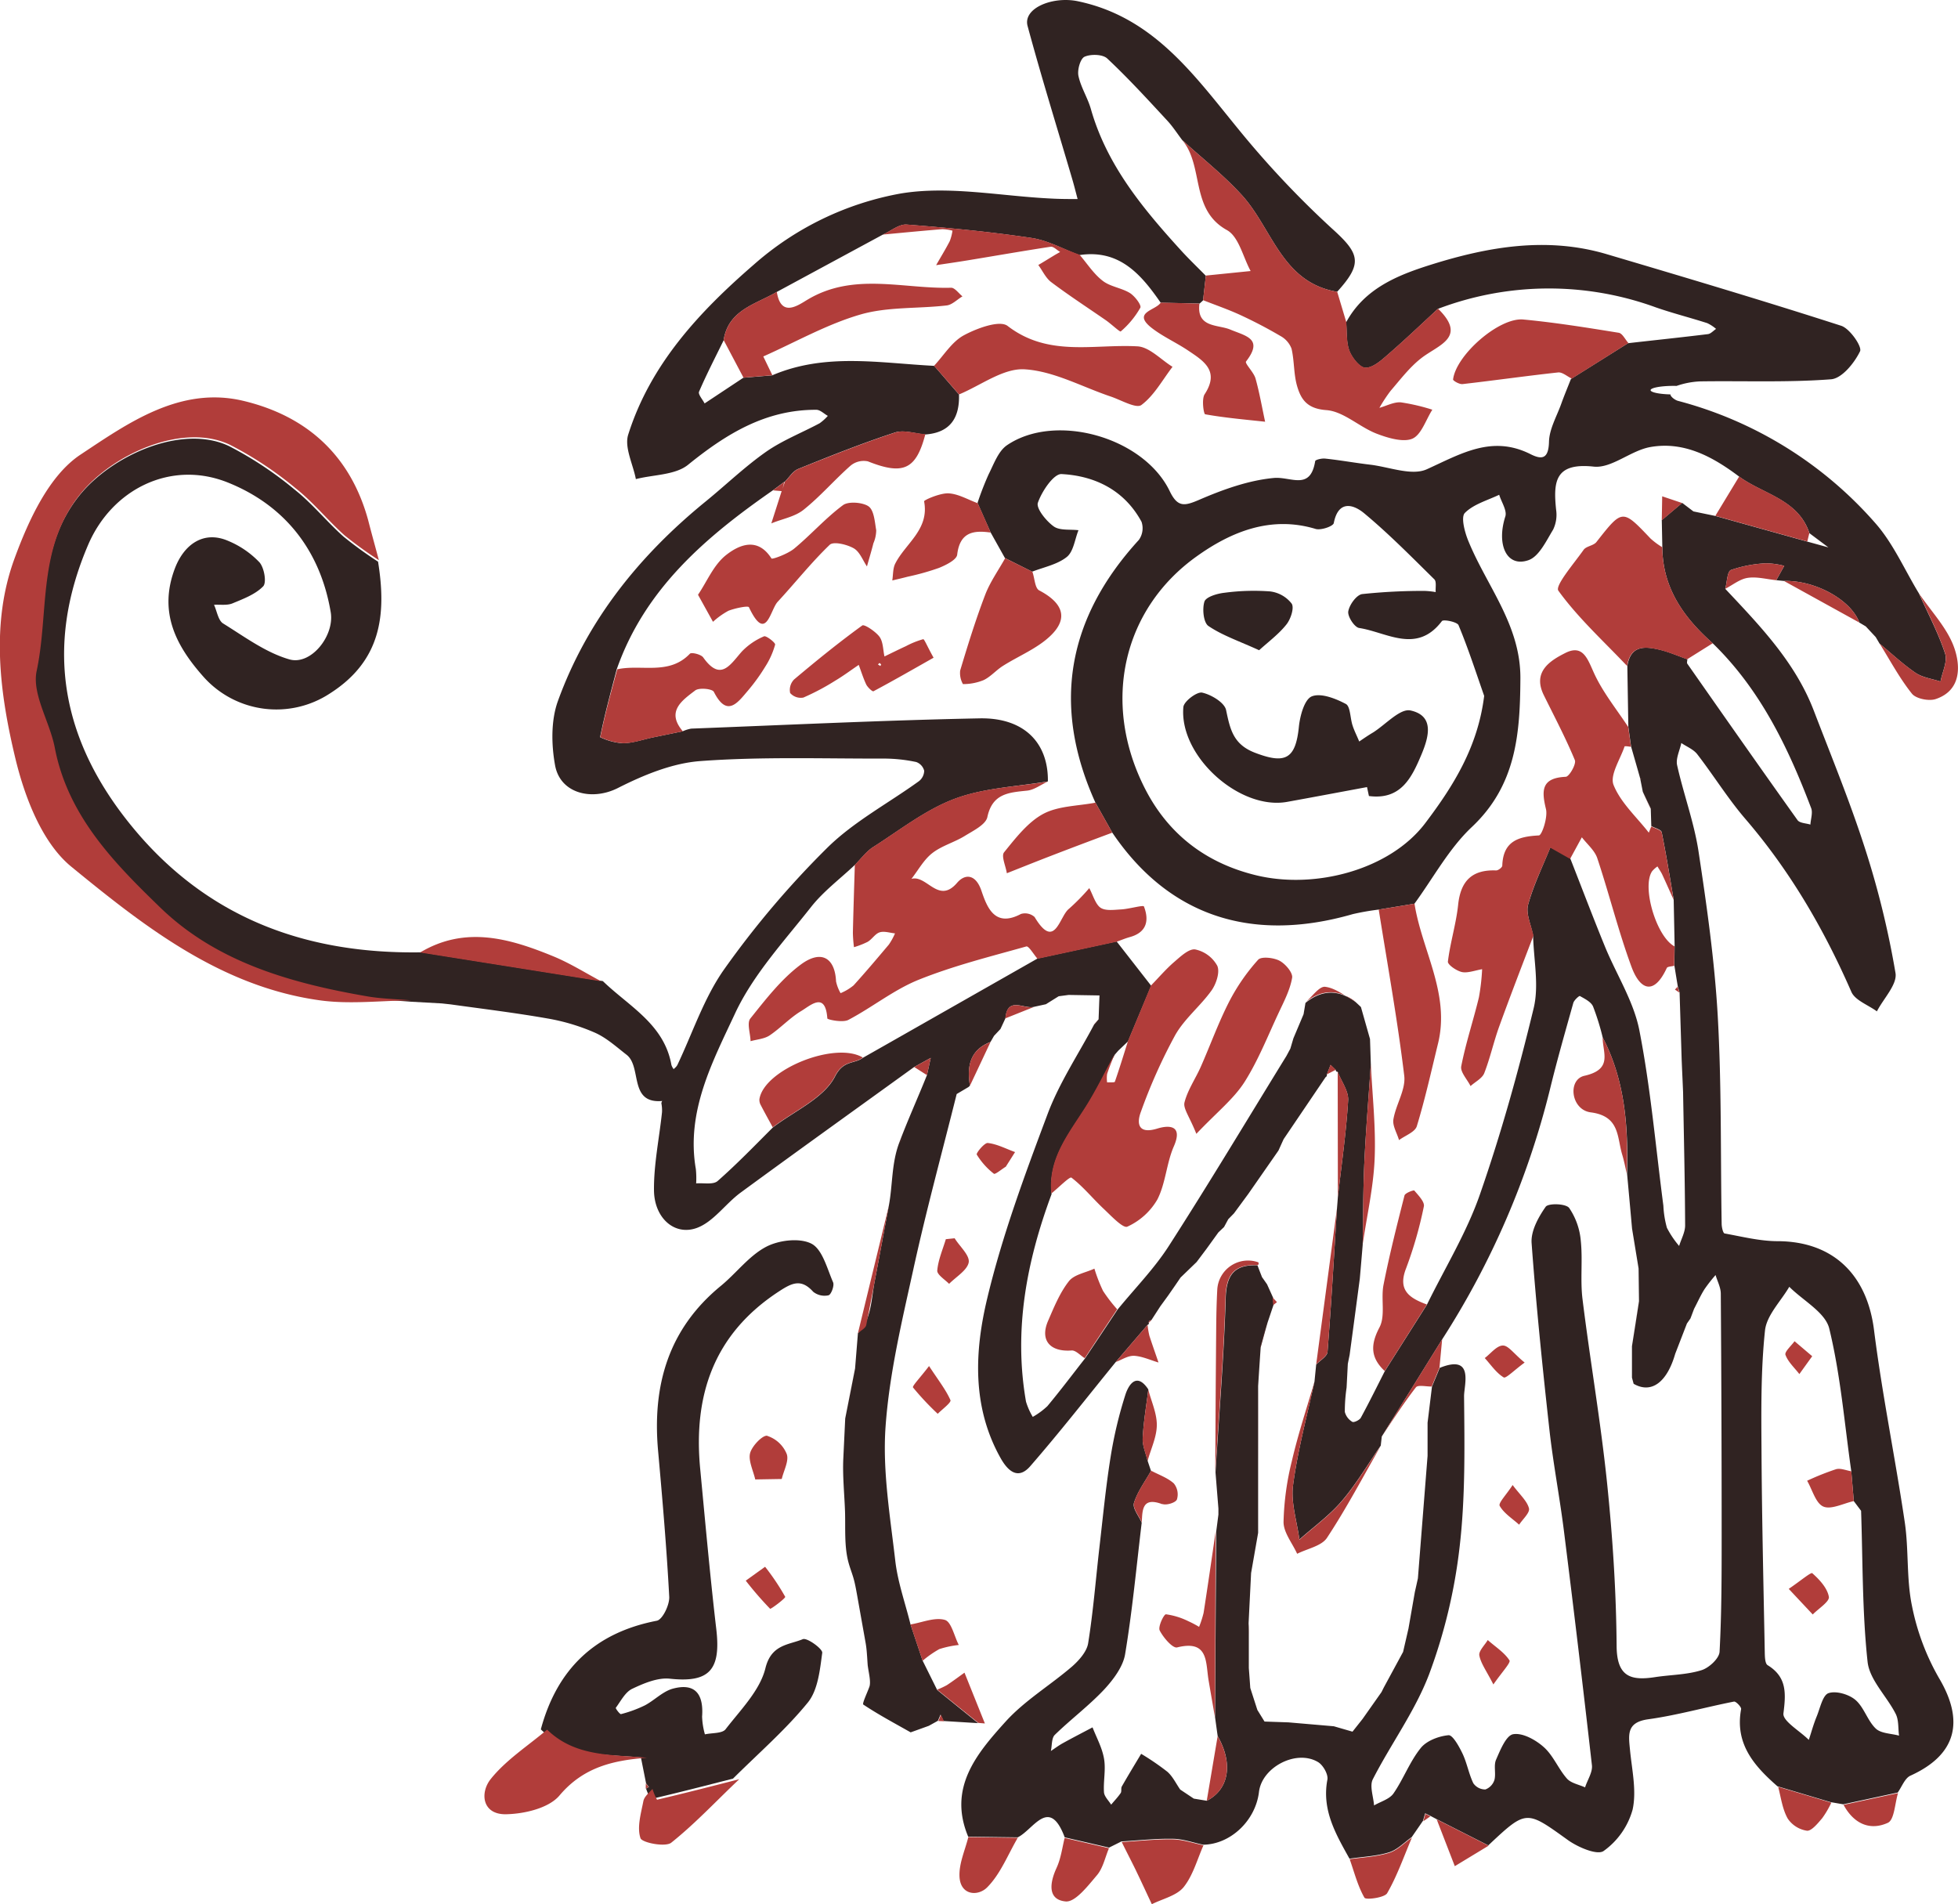 <svg data-name="Layer 1" xmlns="http://www.w3.org/2000/svg" viewBox="0 0 431.37 419.5">
  <g fill="#302322">
    <path d="M427.16 369.65a52.3 52.3 0 0 1-5.94-15.91c-1.23-6-.68-12.27-1.57-18.33-2.1-14.18-5-28.25-6.79-42.46-1.56-12.21-9.07-19.46-21.2-19.51-3.91 0-7.83-1-11.71-1.7-.35-.07-.64-1.37-.65-2.11-.26-15.25 0-30.53-.86-45.75-.69-12.23-2.43-24.41-4.27-36.53-1-6.34-3.28-12.47-4.68-18.76-.33-1.49.58-3.26.92-4.9 1.19.81 2.68 1.39 3.52 2.48 3.62 4.69 6.75 9.77 10.6 14.25 9.85 11.46 17.31 24.28 23.34 38.08.82 1.89 3.7 2.89 5.63 4.31 1.46-2.84 4.52-5.93 4.1-8.45a195.24 195.24 0 0 0-6.62-27.14c-3.32-10.39-7.48-20.5-11.39-30.69-4.1-10.67-11.87-18.69-19.5-26.81.4-1.44.42-3.81 1.27-4.15a27.59 27.59 0 0 1 7.67-1.47 17 17 0 0 1 4.06.56l-1.76 3.16 1.7.17c6.88-.19 14.79 4.18 16.61 9.17l1.41.84 2.19 2.35.85 1.44c2.65 2.19 5.17 4.58 8 6.49 1.53 1 3.59 1.27 5.42 1.87.39-2.08 1.6-4.44 1-6.2-1.5-4.56-3.79-8.85-5.76-13.24-3.18-5.23-5.68-11.07-9.69-15.57a87.26 87.26 0 0 0-43.39-26.83c-.67-.18-1.67-.95-1.65-1.42a2.462.46 0 0 1 1.35-1.87 18 18 0 0 1 5.26-1c9.59-.14 19.23.27 28.77-.46 2.38-.18 5.15-3.59 6.39-6.17.5-1-2.24-5-4.15-5.62-17.13-5.52-34.39-10.66-51.65-15.77-13.14-3.9-26.07-1.66-38.69 2.3-7.36 2.31-14.69 5.24-18.73 12.71.19 2.11 0 4.38.71 6.28.6 1.56 2.33 3.75 3.55 3.74 1.67 0 3.49-1.64 4.95-2.92 3.76-3.25 7.36-6.69 11-10.06a68.77 68.77 0 0 1 48-.34c3.73 1.3 7.58 2.27 11.35 3.48a8.41 8.41 0 0 1 1.94 1.27c-.6.4-1.16 1.07-1.8 1.15-5.86.72-11.73 1.33-17.6 2l-12.58 7.89c-.73 1.87-1.51 3.72-2.18 5.6-1 2.74-2.59 5.48-2.65 8.25-.1 3.77-1.55 4-4.18 2.65-8.45-4.19-15.26 0-22.73 3.38-3.31 1.5-8.24-.49-12.42-1-3.34-.39-6.66-1-10-1.35-.73-.08-2.13.25-2.18.56-1.06 6.58-5.35 3.37-9.1 3.71-5.59.52-11.19 2.54-16.41 4.79-3.27 1.41-4.78 1.73-6.52-1.85-5.72-11.93-25.18-17.42-35.86-10.16-1.93 1.31-2.91 4.16-4.06 6.43a65.46 65.46 0 0 0-2.44 6.29l2.88 6.49 3.16 5.65 6 3c2.59-1 5.56-1.58 7.63-3.24 1.48-1.19 1.76-3.87 2.57-5.89-1.86-.23-4.14.12-5.47-.85-1.67-1.2-3.91-4-3.47-5.21.87-2.52 3.49-6.4 5.21-6.31 7.42.39 13.87 3.59 17.62 10.51a4.41 4.41 0 0 1-.59 4c-15.77 17.24-19.25 36.45-9.57 57.87l3.69 6.57c12.22 18.11 30.32 24.53 53 18a54.31 54.31 0 0 1 5.72-1l7.88-1.3c4.16-5.69 7.6-12.15 12.65-16.9 9.77-9.2 10.62-20.51 10.69-32.7.08-11.86-7.48-20.42-11.54-30.49-.75-1.88-1.59-5.09-.69-6 1.93-1.94 5-2.77 7.56-4 .49 1.61 1.77 3.48 1.35 4.79-2 6.24.32 11.29 5.1 9.62 2.33-.81 3.91-4.24 5.43-6.73a7.51 7.51 0 0 0 .66-4.38c-.64-6.18-.27-10.42 8.28-9.5 3.94.43 8.16-3.55 12.47-4.31 7.45-1.32 13.78 2.14 19.59 6.52 5.35 3.91 13 5 15.47 12.46l4.18 3.13-4.64-1.28-20.26-5.65-4.84-1-2.49-1.89-.05.07-4.43 3.74.12 6c.06 9 4.74 15.5 11.12 21.15 10.46 10.17 16.6 22.93 21.67 36.3.39 1-.09 2.4-.17 3.62-1-.31-2.38-.31-2.85-1-8.16-11.43-16.21-22.93-24.26-34.43-.16-.23 0-.65 0-1-2-.7-3.91-1.55-5.93-2.05-3.33-.82-6.56-1.11-7.29 3.55l.22 13.39c.2 1.46.4 2.92.61 4.37.67 2.34 1.35 4.68 2 7l.3.06h-.29l.57 2.89c.58 1.24 1.17 2.47 1.75 3.7l.12 3.85c.8.44 2.17.77 2.29 1.35 1 4.92 1.79 9.89 2.64 14.84l.21 10.23-.06 4.28c.25 1.55.5 3.09.76 4.64l.39 1.3.46 14.88c.1 2.36.21 4.71.31 7.07.17 9.8.41 19.6.45 29.4 0 1.5-.86 3-1.32 4.51a20.81 20.81 0 0 1-2.69-4 21.63 21.63 0 0 1-.78-4.87c-1.69-12.89-2.8-25.9-5.29-38.63-1.25-6.41-5.07-12.31-7.6-18.5-2.63-6.43-5.09-12.92-7.63-19.39l-4.36-2.47c-1.72 4.27-3.72 8.34-4.92 12.68-.54 2 .68 4.51 1.1 6.78.12 5.34 1.34 10.94.13 16-3.34 13.84-7.17 27.62-11.85 41.06-2.93 8.43-7.72 16.22-11.68 24.3q-4.65 7.32-9.28 14.64c-1.74 3.43-3.44 6.88-5.28 10.26-.29.52-1.55 1.1-1.87.89a3.57 3.57 0 0 1-1.65-2.19 36 36 0 0 1 .39-5.36l.27-5.21c.13-.68.27-1.36.4-2q1.13-8.38 2.24-16.77.33-3.75.64-7.5c.11-6 .08-12.06.36-18.08.34-7.21.94-14.41 1.43-21.62l-.18-5.6-2-7.05c-.38-.37-.77-.73-1.16-1.09-3.73-2.8-7.42-2.78-11.06.18l-.42 2.49-2.24 5.31-.67 2.27-.87 1.62c-8.62 14-17.06 28.1-25.94 41.91-3.22 5-7.5 9.34-11.29 14l-7.16 10.75c-2.74 3.5-5.42 7.06-8.27 10.48a16.54 16.54 0 0 1-3.22 2.37 14.88 14.88 0 0 1-1.49-3.36c-2.76-15.8.14-30.93 5.64-45.73-.79-7.73 3.85-13.26 7.62-19.22 2.34-3.69 4.23-7.66 6.32-11.51l.73-.84 2.21-2.11v-.07q2.54-6.08 5.06-12.14L246 207.4l-17.39 3.75-33.41 19-5.06 2.87c-1.89 1.44-4.3.47-6.16 4.12-2.46 4.82-8.94 7.59-13.7 11.24-4 4-7.94 8.08-12.18 11.81-1 .86-3.12.38-4.73.52a19.67 19.67 0 0 0-.07-3.17c-2.19-12.68 3.69-23.65 8.65-34.29 4-8.56 10.79-15.88 16.74-23.44 2.73-3.46 6.39-6.19 9.63-9.25 1.34-1.32 2.49-2.93 4-3.91 5.9-3.75 11.58-8.25 18-10.66s13.64-2.68 20.54-3.84c.12-8.54-5.28-14.09-15.06-13.89-21.18.42-42.34 1.45-63.51 2.26a7.94 7.94 0 0 0-1.89.59l-6.54 1.34c-2.21.46-4.42 1.26-6.65 1.29a13.63 13.63 0 0 1-5-1.34c1-5 2.37-10 3.66-14.94 6.2-17.73 19.62-29.17 34.39-39.43l2.48-1.84.16-.06c1-1 1.78-2.37 3-2.84 7-2.83 14.06-5.65 21.25-8 2-.65 4.47.24 6.72.43 5.48-.4 7.56-3.66 7.41-8.81-1.82-2.1-3.64-4.21-5.47-6.31-12-.61-24-2.92-35.69 2.09l-6.35.53-8.54 5.66c-.44-.88-1.47-2-1.22-2.59 1.65-3.83 3.57-7.55 5.41-11.3 1-6.72 7.07-7.93 11.71-10.67l23.35-12.62c1.76-.78 3.58-2.35 5.28-2.22 9.19.71 18.39 1.59 27.5 2.95 3.62.54 7 2.47 10.53 3.77 8.8-1.33 13.58 4.21 17.92 10.49l8.58.19.76-.7c.2-1.81.41-3.61.61-5.42-1.78-1.82-3.63-3.58-5.35-5.46-8.45-9.28-16.45-18.86-19.98-31.29-.71-2.49-2.22-4.79-2.74-7.31-.27-1.32.42-3.78 1.35-4.2 1.39-.62 4-.55 5 .39 4.62 4.33 8.89 9 13.22 13.68 1.23 1.32 2.21 2.87 3.31 4.31 4.4 4 9.13 7.72 13.12 12.1 6.73 7.37 8.79 19.28 21 21.3 5.69-6.25 5-8.39-1.1-13.89a207.58 207.58 0 0 1-20.63-21.9c-9.83-12-18.75-24.74-35.41-28.22-5.5-1.15-12.13 1.51-11.06 5.46 3.05 11.29 6.53 22.47 9.83 33.7.43 1.46.8 2.95 1.19 4.42-1.94 0-3.88 0-5.82-.11-11.08-.52-22.47-2.89-33.16-1.11a66.8 66.8 0 0 0-32.37 15.68c-12 10.4-22.75 21.91-27.66 37.45-.88 2.8 1.06 6.5 1.69 9.79 3.89-1 8.66-.87 11.49-3.15 8.4-6.8 17.1-12.17 28.27-12.12.85 0 1.68.87 2.53 1.34a10.63 10.63 0 0 1-1.81 1.63c-3.94 2.11-8.19 3.76-11.82 6.3-4.67 3.28-8.82 7.29-13.25 10.9-14.61 11.89-26.14 26.18-32.59 44-1.54 4.27-1.45 9.59-.62 14.16 1.15 6.27 8.18 7.86 13.83 5s12-5.49 18.19-5.94c13.48-1 27.07-.51 40.62-.55a34.52 34.52 0 0 1 6.93.76 2.79 2.79 0 0 1 1.75 1.92 3 3 0 0 1-1.16 2.3c-6.75 4.88-14.34 8.9-20.2 14.68a202.16 202.16 0 0 0-22.64 26.67c-4.49 6.32-7 14.07-10.37 21.16a2.44 2.44 0 0 1-.39.52c-.07.07-.16.14-.23.22a.73.73 0 0 0-.2.19c-.05.09 0 .21-.08.31s-.18.12-.19.28a.88.88 0 0 1-.11.42 2.25 2.25 0 0 0-.19.38c-.11.32-.15.67-.26 1-.22.62-.34 1.26-.53 1.89-.33 1.11-1 2.1-1.36 3.19a8.36 8.36 0 0 1 .15 2c-.6 5.71-1.81 11.41-1.77 17.11 0 6.13 4.46 10.2 9.42 8.41 3.67-1.33 6.31-5.32 9.67-7.79 12.69-9.3 25.48-18.46 38.24-27.68l3.64-2c-.28 1.26-.55 2.53-.83 3.79-2 5-4.24 9.92-6.12 14.93-1.7 4.51-1.43 9.3-2.27 13.79-1.05 5.63-2.09 11.25-3.16 16.87-.71 3.74-.72 8.5-3.66 11.27l-.63 7.79q-1.08 5.51-2.17 11l-.42 8.83c-.18 3.87.25 7.87.38 11.74.11 3.67-.2 7.66.78 11.22.31 1.14.75 2.24 1.08 3.38s.56 2.42.78 3.64l1.89 10.6c.29 1.62.33 3.19.46 4.83.1 1.24.79 3.7.38 4.85-.48 1.36-1.64 3.74-1.34 3.94 3.35 2.23 6.92 4.13 10.43 6.12l4-1.44 2-1.11c.19-.45.39-.9.59-1.36.22.47.44.94.65 1.41l7.63.47-9.03-7.31-3.21-6.47-2.67-8c-1.15-4.67-2.81-9.28-3.35-14-1.13-9.82-2.83-19.78-2.14-29.54.83-11.63 3.59-23.16 6.11-34.61 2.84-13 6.34-25.78 9.56-38.67l2.62-1.55.3-.3c-.7-4.25 0-7.86 4.53-9.62l.78-1.35 1.41-1.5 1.1-2.36c.46-5 4.18-1.89 6.38-2.55l2.53-.55 2.82-1.76 2.2-.29 6.79.11c-.07 1.75-.13 3.51-.2 5.27l-1 1.17c-3.45 6.52-7.63 12.77-10.21 19.63-5 13.33-10 26.78-13.3 40.58-2.81 11.69-3.43 23.95 2.92 35.27 1.64 2.92 3.87 4.84 6.52 1.81 6.51-7.48 12.61-15.3 18.88-23q3.51-4.1 7-8.17a.33.33 0 0 0 .25-.44.47.47 0 0 1 .54-.54l2-3.09 1.74-2.39c.54-.78 1.09-1.56 1.63-2.35l1.09-1.6 3.54-3.42 2.2-2.93 2.59-3.59 1.25-1.19.93-1.72 1.26-1.29 3.15-4.28 6.66-9.57c.37-.83.75-1.67 1.13-2.5l9.24-13.65a.52.52 0 0 0 .28-.58c.27-.71.55-1.42.82-2.12l1.15 1.11a.37.37 0 0 0 .41.41c.82 2.1 2.43 4.24 2.31 6.28-.43 7.11-1.46 14.19-2.26 21.27-.06.86-.13 1.73-.2 2.59-.66 10.53-1.25 21.06-2.08 31.57-.08 1-1.63 1.86-2.5 2.78-.12 1.23-.25 2.48-.37 3.73-1.64 7.59-3.7 15.13-4.72 22.81-.52 3.89.87 8 1.39 12 3.15-2.8 6.64-5.31 9.35-8.49 3.21-3.77 5.75-8.11 8.58-12.2.07-.67.15-1.34.22-2q6.66-10.69 13.3-21.39a182.71 182.71 0 0 0 23.72-54.95c1.56-6.43 3.39-12.8 5.18-19.18.18-.62 1.29-1.61 1.45-1.52 1.07.61 2.43 1.27 2.89 2.28a54.28 54.28 0 0 1 2.13 6.84c4.9 9.43 5.66 19.6 5.37 30q.56 6.06 1.1 12.12l1.44 8.79.09 7.22q-.76 4.95-1.55 9.9v6.92l.37 1.36c3.87 2.24 7.33-.25 9.16-6.61l2.58-6.67.78-1.12.79-2.1c.77-1.46 1.45-3 2.32-4.37a34.27 34.27 0 0 1 2.42-3.09c.4 1.36 1.14 2.72 1.15 4.09q.19 26.66.19 53.31c0 8.54 0 17.09-.46 25.6-.09 1.48-2.34 3.56-4 4.06-3.2 1-6.7 1-10.06 1.5-5.39.85-8.57.07-8.62-6.83-.09-12-.88-24.1-2.12-36.07-1.4-13.48-3.73-26.87-5.39-40.32-.53-4.23.06-8.59-.38-12.84a15.15 15.15 0 0 0-2.55-7.26c-.72-1-4.61-1.1-5.19-.28-1.61 2.29-3.29 5.34-3.1 8 1 13.69 2.4 27.36 3.91 41 .83 7.5 2.27 14.93 3.21 22.42q3.24 25.8 6.17 51.63c.17 1.54-1 3.23-1.51 4.86-1.36-.62-3.1-.92-4-1.94-1.9-2.15-3-5.08-5.12-6.95-1.78-1.59-4.66-3.18-6.72-2.82-1.56.27-2.84 3.49-3.77 5.61-.56 1.27 0 3-.35 4.42a3.3 3.3 0 0 1-2 2.14 3.18 3.18 0 0 1-2.66-1.37c-1-2.07-1.39-4.44-2.38-6.53-.75-1.57-2.17-4.14-3.09-4.05-2.15.2-4.83 1.21-6.12 2.83-2.42 3-3.81 6.84-6 10-.87 1.26-2.82 1.78-4.28 2.64-.14-1.92-1-4.24-.3-5.71 4-7.83 9.37-15.1 12.45-23.24a118.81 118.81 0 0 0 6.68-27.83c1.3-11 1.11-22.25 1-33.38 0-2.54 2.28-9.32-5.36-6.24l-1.71 4.13c-.24 2-.49 4-.73 6l-.24 1.94v7.3l-2.13 27c-.22 1-.44 2-.67 3-.47 2.69-.94 5.39-1.41 8.07-.39 1.71-.79 3.42-1.18 5.13l-4.26 7.86-.5 1-4.18 5.93-2.21 2.79-4.11-1.19-10-.86-5.27-.18-1.58-2.56-1.56-4.84c-.1-1.46-.21-2.92-.32-4.39v-6.96c0-1.05 0-1.94-.05-2.91.18-3.68.37-7.37.55-11.06q.78-4.44 1.55-8.86v-32.35q.27-4.25.56-8.49c.51-1.85 1-3.69 1.54-5.54.43-1.26.85-2.53 1.28-3.8 0-.55-.07-1.11-.1-1.66l-1.32-2.92c-.37-.52-.73-1.05-1.1-1.56-.34-.87-.69-1.74-1-2.61-5-.2-6.84 2-7 7.17-.38 12.83-1.46 25.65-2.25 38.46q.32 4 .64 7.95v1.32c-.16 1.25-.32 2.5-.49 3.76l-.25 40.89c.19 1.38.38 2.78.58 4.17 3.46 6.05 2.49 11.76-2.4 14.24l-2.86-.47-3-2c-.93-1.33-1.65-2.9-2.85-3.94a56 56 0 0 0-5.75-3.93c-1.43 2.39-2.88 4.77-4.26 7.19-.23.4 0 1.08-.25 1.45-.62.91-1.39 1.71-2.1 2.56-.56-.91-1.52-1.8-1.58-2.75-.16-2.47.44-5 0-7.44s-1.64-4.56-2.52-6.84c-2.17 1.15-4.35 2.27-6.5 3.46-.93.51-1.79 1.16-2.68 1.75.27-1.21.13-2.84.87-3.56 3.53-3.44 7.52-6.42 10.88-10 2-2.16 4.14-5 4.6-7.74 1.6-9.6 2.5-19.31 3.66-29-.62-1.46-2.06-3.17-1.71-4.33.77-2.51 2.45-4.73 3.76-7.08l-.75-2.23c-.38-1.65-1.16-3.33-1.08-5 .18-3.58.8-7.15 1.24-10.72-2.49-3.77-4.24-1.21-5 1a93 93 0 0 0-3.31 13.87c-1.07 6.68-1.71 13.42-2.49 20.14-.8 7-1.35 14-2.46 20.92-.3 1.84-2 3.74-3.47 5.05-4.84 4.18-10.52 7.55-14.75 12.24-6.32 7-12.72 14.56-8.2 25.32l10.9.14c3.46-1.66 6.94-9.14 10.36 0l9.77 2.26 2.73-1.36c3.75-.22 7.5-.65 11.25-.58 2.26 0 4.51.84 6.76 1.3 6-.07 11.54-5.29 12.29-11.64.66-5.45 8.23-9.41 13-6.57 1.12.66 2.29 2.72 2.07 3.88-1.27 6.7 1.86 12 4.87 17.41 2.92-.43 5.93-.54 8.71-1.4 1.84-.57 3.36-2.2 5-3.35l2.49-3.61.47-1.64 1.1.54 1.38.73 11.43 5.8c8.44-7.93 8.33-7.78 17.53-1.18 2.21 1.59 6.47 3.41 7.87 2.42a16.68 16.68 0 0 0 6.39-9.11c.92-4.17-.16-8.82-.58-13.24-.32-3.31-.76-6 4-6.67 6.36-.88 12.6-2.66 18.92-3.9.42-.08 1.65 1.19 1.57 1.66-1.42 7.65 2.87 12.51 8 17l11.71 3.49 2.79.48 12-2.59c.91-1.27 1.55-3.13 2.78-3.71 10.16-4.6 11.99-11.99 6.29-21.55ZM326.98 153.31c-1.39 11.2-6.71 19.75-13 28.06-7.79 10.26-24.24 14.6-37.2 11.47-11.64-2.81-19.73-9.58-24.63-19.31-9.5-18.85-4.76-39.4 11.55-51 7.45-5.32 16.23-9 26.15-6 1.17.35 3.91-.6 4-1.31 1-5.09 4.3-4.12 6.67-2.16 5.44 4.52 10.43 9.6 15.48 14.57.52.51.22 1.85.3 2.81a18 18 0 0 0-2.51-.26 127 127 0 0 0-13.68.7c-1.25.17-2.83 2.36-3.07 3.82-.18 1.11 1.36 3.49 2.4 3.65 6.11.94 12.68 5.81 18.23-1.52.33-.43 3.37.18 3.66.9 2.13 5.1 3.83 10.38 5.65 15.58Zm86.27 227.5c-1.83-1.75-2.58-4.68-4.47-6.3-1.45-1.24-4.26-2.06-5.93-1.5-1.3.45-1.85 3.28-2.6 5.11s-1.17 3.46-1.75 5.19c-2-2-5.8-4.15-5.59-5.84.56-4.44.78-8-3.48-10.62-.57-.35-.61-1.8-.63-2.75-.28-14.88-.64-29.76-.72-44.65-.06-8.78-.15-17.62.77-26.33.36-3.36 3.48-6.43 5.35-9.63 3.05 3.06 8 5.67 8.82 9.26 2.49 10.25 3.34 20.89 4.84 31.38.18 2.19.37 4.38.55 6.57l.17.23 1.44 1.91c.38 11.1.24 22.26 1.43 33.27.44 4 4.23 7.57 6.2 11.48.69 1.37.51 3.18.73 4.78-1.75-.48-3.98-.46-5.13-1.56Z"/>
    <path d="M301.17 173.4c-5.87 1.09-11.74 2.2-17.61 3.26-10.5 1.88-23.82-10.11-22.85-20.89.11-1.26 3-3.43 4.14-3.18 2 .44 4.93 2.19 5.27 3.84.89 4.22 1.56 7.57 6.38 9.41 6.65 2.55 8.94 1.41 9.66-5.74.25-2.41 1.22-6 2.83-6.68 2-.81 5.25.46 7.52 1.67 1 .54.94 3.11 1.47 4.72.39 1.22 1 2.37 1.47 3.55 1-.68 2-1.37 3.07-2 2.76-1.75 5.95-5.34 8.23-4.84 5.29 1.16 4.06 5.76 2.44 9.64-2.17 5.19-4.56 10.13-11.6 9.21Zm-17.76-35.82c.95-1.18 1.77-3.67 1.16-4.6a7.09 7.09 0 0 0-4.78-2.69 48.89 48.89 0 0 0-10.11.31c-1.57.18-4 .91-4.33 1.94-.51 1.61-.21 4.63.88 5.37 3.06 2.08 6.7 3.3 11.17 5.34 2.05-1.87 4.32-3.54 6.01-5.67Z"/>
  </g>
  <path d="M260.48 30.88c4.4 4 9.13 7.72 13.12 12.1 6.73 7.37 8.79 19.28 21 21.3l2 6.68c.19 2.11 0 4.38.71 6.28.6 1.56 2.33 3.75 3.55 3.74 1.67 0 3.49-1.64 4.95-2.92 3.76-3.25 7.36-6.69 11-10.06 6.58 6.43-.05 8-3.81 11-2.52 2-4.52 4.65-6.64 7.11a34 34 0 0 0-2.46 3.74c1.58-.44 3.18-1.32 4.72-1.21a44.12 44.12 0 0 1 6.94 1.62c-1.44 2.24-2.43 5.57-4.44 6.4s-5.42-.18-7.91-1.15c-3.79-1.49-7.23-4.88-11-5.16-4.2-.3-5.58-2.31-6.45-5.32-.76-2.63-.59-5.53-1.22-8.22a5.32 5.32 0 0 0-2.43-2.78 101.91 101.91 0 0 0-8.85-4.63c-2.67-1.23-5.47-2.19-8.21-3.27.2-1.81.41-3.61.61-5.42l9.87-1c-1.68-3.08-2.6-7.53-5.19-9-8.19-4.5-5.04-14.04-9.86-19.83Zm4.69 324.43a21.83 21.83 0 0 1-1 3.1 22.36 22.36 0 0 0-2.37-1.25 16 16 0 0 0-4.93-1.52c-.47 0-1.79 2.76-1.37 3.57.8 1.57 2.88 4 3.86 3.72 6.93-1.72 6.24 3.29 6.9 7.22.46 2.72.94 5.44 1.41 8.18l.15-40.92c-.86 5.96-1.72 11.9-2.65 17.9Zm-14.85 56.89c1.17 2.42 2.29 4.87 3.44 7.31 2.38-1.2 5.44-1.86 7-3.75 2.07-2.58 3-6.11 4.38-9.23-2.25-.46-4.5-1.26-6.76-1.3-3.75-.07-7.5.36-11.25.58 1.04 2.12 2.14 4.23 3.19 6.38Zm34.33-90.48a61.25 61.25 0 0 0-1.87 13.59c0 2.33 1.94 4.66 3 7 2.25-1.14 5.38-1.7 6.58-3.53 4.3-6.52 7.95-13.47 11.84-20.25-2.83 4.09-5.37 8.43-8.58 12.2-2.71 3.18-6.2 5.69-9.35 8.49-.52-4-1.91-8.15-1.39-12 1-7.68 3.08-15.22 4.72-22.81-1.68 5.69-3.58 11.44-4.95 17.3Zm-7.36-43.2c0-.13 0-.42-.11-.44a6.79 6.79 0 0 0-9 6c-.16 3-.22 5.94-.24 8.91q-.14 15.68-.2 31.36c.79-12.81 1.87-25.63 2.25-38.46.15-5.19 2-7.37 7-7.17.07-.05.27-.11.3-.21Zm-44.52 133c-1.53 3.31-2 7 2 7.38 2.12.21 4.92-3.45 6.91-5.79 1.34-1.59 1.79-3.93 2.64-5.94l-9.77-2.26c-.54 2.21-.83 4.56-1.78 6.6Zm188.45-258.7c.9 1.12 3.73 1.69 5.23 1.19 5.64-1.89 5.47-7.24 4.14-11.16-1.5-4.42-5.12-8.12-7.82-12.14 2 4.39 4.26 8.68 5.76 13.24.58 1.76-.63 4.12-1 6.2-1.83-.6-3.89-.83-5.42-1.87-2.83-1.91-5.35-4.3-8-6.49 2.31 3.71 4.39 7.63 7.11 11.03ZM211.38 413.08c0 4.53 4.06 4.77 6.09 2.73 2.95-2.95 4.58-7.23 6.76-10.94l-10.9-.14c-.69 2.78-1.97 5.58-1.95 8.35Zm89.23 5c.3.53 4.43 0 5-1 2.22-3.85 3.69-8.13 5.45-12.24-1.66 1.15-3.18 2.78-5 3.35-2.78.86-5.79 1-8.71 1.4 1.02 2.88 1.77 5.9 3.26 8.5Zm-10.64-117.5c.87-.92 2.42-1.79 2.5-2.78.83-10.51 1.42-21 2.08-31.57l-4.58 34.35Zm103.89 100.07a6.2 6.2 0 0 0 4.24 2.67c1 .09 2.4-1.64 3.36-2.77a20.67 20.67 0 0 0 2-3.41l-11.71-3.49c.62 2.35.93 4.92 2.11 7Zm-99.1-137c.8-7.08 1.83-14.16 2.26-21.27.12-2-1.49-4.18-2.31-6.28l.04 27.54Zm-87.82 99.66a21.36 21.36 0 0 1 4.29-.91c-1-1.93-1.63-5.11-3.06-5.52-2.24-.65-5 .57-7.58 1l2.67 8a23 23 0 0 1 3.68-2.57Zm105-57.67c.46-.6 2.28-.15 3.48-.18l1.71-4.13c.2-2.09.39-4.18.59-6.26q-6.64 10.69-13.3 21.39c2.44-3.64 4.83-7.35 7.52-10.82Zm-122.93-11.92c.63-.59 1.69-1.1 1.83-1.8 1.74-8.77 3.35-17.56 5-26.34q-3.41 14.07-6.83 28.14ZM208.38 273c-.69 2.3-1.69 4.56-1.89 6.9-.08.9 1.68 2 2.61 2.94 1.54-1.56 4-3 4.32-4.73.25-1.57-2-3.52-3.1-5.31Zm-40.71 43.24 248.24 85.34c1.45-.66 1.54-4.28 2.25-6.55l-12 2.59c2.18 4.05 5.7 5.8 9.75 3.96Zm146.73 4.45-2.13 27Zm-64.59-22c1.83.1 3.62.95 5.42 1.48-.66-1.95-1.36-3.9-2-5.87a17.58 17.58 0 0 1-.41-2.41q-3.51 4.08-7 8.17c1.33-.49 2.69-1.43 4.04-1.36Zm-32.83 81-4.49-11.19c-1.29.92-2.55 1.87-3.87 2.74a17.71 17.71 0 0 1-2.15 1l9.08 7.33Zm103.53 31.44 7.44-4.51-11.43-5.8Zm-64.43-79.79c.88.34 2.93-.28 3.21-1a3.82 3.82 0 0 0-.69-3.54c-1.39-1.25-3.32-1.9-5-2.8-1.31 2.35-3 4.57-3.76 7.08-.35 1.16 1.09 2.87 1.71 4.33.13-2.78.08-5.71 4.53-4.02Zm-32.45-77.53c-2-.72-3.94-1.77-6-2-.74-.09-2.62 2.24-2.44 2.55a15.8 15.8 0 0 0 3.77 4.22c.28.23 1.72-1 2.63-1.55Zm-22.48 51.86a60.65 60.65 0 0 0 5.44 5.8c1-1 3-2.48 2.81-3-1-2.26-2.56-4.24-4.72-7.52-1.98 2.6-3.76 4.42-3.53 4.72Zm183.88-178.36c2-.31 4.19.3 6.3.51l1.76-3.16a17 17 0 0 0-4.06-.56 27.59 27.59 0 0 0-7.67 1.47c-.85.34-.87 2.71-1.27 4.15 1.64-.84 3.21-2.15 4.94-2.41ZM265.86 396.73c4.89-2.48 5.86-8.19 2.4-14.24Zm143.78-259.57c-1.82-5-9.73-9.36-16.61-9.17ZM186.4 340.5q-.3-9.56-.61-19.14.31 9.57.61 19.14Zm68.46-26.6c0-2.57-1.2-5.15-1.88-7.74-.44 3.57-1.06 7.14-1.24 10.72-.08 1.64.7 3.32 1.08 5 .73-2.68 2.04-5.32 2.04-7.98Zm37.18-76.59-9.28 13.67Zm-14.9 85.22v-17.17q-.02 8.56 0 17.13Zm-88.76-21q-1.08 5.51-2.17 11 1.08-5.52 2.17-11.02Zm86.59-38.5 6.66-9.57Zm-84.28 97.92c-.64-2.82-1.27-5.65-1.91-8.47l1.91 8.45Zm118.32 2.91-4.15 7.92Zm-90.79-134.29c-4.57 1.76-5.23 5.37-4.53 9.62Zm58.91 108.1q-.76 4.42-1.55 8.86.78-4.43 1.55-8.86Zm34.47 13c-.47 2.69-.94 5.39-1.41 8.07Zm-7.26 22.14-4.18 5.93Zm-76.48-151c-2.2.66-5.92-2.46-6.38 2.55Zm49.79 75c.51-1.85 1-3.69 1.54-5.54q-.75 2.8-1.51 5.56Zm-42.21-77.6 6.79.11Zm-44.52 144.47q.3 4 .62 7.94c-.21-2.65-.41-5.31-.62-7.94Zm13.3-126.82c.28-1.26.55-2.53.83-3.79l-3.64 2Zm-17.61 106.67 1.86 5Zm90.36 33.16-1.56-4.84Zm6.85 2.74-5.27-.18Zm14.13 2.07-4.09-1.19Zm-22.86-14Zm-15.13 26.81 3 2Zm-29.54-173 2.82-1.76Zm-25.74 159-4 1.44Zm70.4-19.74c0-1 0-1.94-.05-2.91.02.91.03 1.87.05 2.84Zm-11.49-82.43 2.2-2.93ZM411.05 138l2.19 2.35ZM257.33 285.44l-1.74 2.39Zm57.12 27.95.24-1.94Zm-35.37-30.48c-.37-.52-.73-1.05-1.1-1.56Zm-82.6-26.37.42-2.07Zm84.85 30.33-.93-1c0 .55.07 1.11.1 1.66Zm-67.94-47.38-2.62 1.55Zm80.9-3.81-1.15-1.11c-.27.7-.55 1.41-.82 2.12Zm-24.66 34.68-1.25 1.19Zm2.23-3.05-1.26 1.35Zm-63.9 111.89c-.21-.47-.43-.94-.65-1.41l-.59 1.36Zm51-96.09 1.09-1.6Zm-60.1-32.49c-.22.43-.45.85-.67 1.27.18-.42.4-.85.67-1.27Zm116.28 149.52-1.1-.54-.47 1.64ZM96.43 220.97l1.94.2Zm171.91 111.34v1.32c-.01-.44 0-.87 0-1.32Zm-47.93-105.6-1.41 1.5Zm20.6-1 1-1.17c-.32.44-.65.83-1 1.22Zm12.63 65.16a.47.47 0 0 0-.54.54ZM142.26 394.06l.65-.36-.63-.8c0 .41-.01.78-.02 1.16Zm194.4-194.75c1.15-4.32 3.21-8.39 4.89-12.56l4.36 2.47 2.59-4.76c1.17 1.53 2.84 2.9 3.41 4.64 2.64 7.92 4.64 16.06 7.52 23.88 1.86 5.07 4.92 6.45 7.78.28.16-.34 1.08-.34 1.64-.49l.06-4.28c-4-2.12-7.25-13.12-4.93-16.55a6 6 0 0 1 1.18-1.06c.32.56.7 1.09 1 1.68.88 1.89 1.72 3.8 2.57 5.7-.85-5-1.63-9.92-2.64-14.84-.12-.58-1.49-.91-2.29-1.35l-.55 1.37c-2.69-3.46-6.19-6.59-7.76-10.5-.87-2.17 1.46-5.64 2.42-8.49 0-.12.92 0 1.41.08l-.6-4.37c-2.55-3.88-5.54-7.56-7.47-11.72-1.45-3.13-2.41-6.6-6.4-4.58-3.33 1.68-7.28 4.12-4.73 9.29 2.34 4.75 4.82 9.43 6.84 14.31.35.86-1.23 3.63-2 3.67-5.27.25-5.41 2.85-4.37 7.09.45 1.8-.88 5.79-1.55 5.83-4.58.23-7.89 1.29-8.07 6.66 0 .38-.9 1.07-1.36 1.05-5.28-.2-7.8 2.28-8.36 7.53-.44 4.22-1.75 8.34-2.26 12.55-.08.68 1.93 2.08 3.15 2.32s2.92-.39 4.39-.64a47.39 47.39 0 0 1-.71 6.21c-1.22 5.07-2.88 10-3.89 15.17-.25 1.27 1.32 2.9 2.05 4.37 1-.92 2.51-1.66 3-2.8 1.32-3.37 2.09-6.95 3.32-10.35 2.43-6.71 5-13.36 7.54-20-.5-2.32-1.72-4.81-1.18-6.81Zm-126.33-23.35c-6.44 2.41-12.12 6.91-18 10.66-1.54 1-2.69 2.59-4 3.91-.15 5-.32 10-.43 15a30.16 30.16 0 0 0 .24 3.14 18.21 18.21 0 0 0 3-1.17c1-.58 1.65-1.78 2.66-2.1s2.24.12 3.38.23a13.9 13.9 0 0 1-1.35 2.46c-2.53 3-5.1 6.05-7.78 9a11.42 11.42 0 0 1-2.86 1.71 8.88 8.88 0 0 1-1-2.6c-.24-5.2-3.27-7.06-7.81-3.67-4.27 3.19-7.68 7.63-11.07 11.85-.8 1 0 3.27.05 5 1.41-.4 3-.49 4.18-1.26 2.44-1.64 4.49-3.9 7-5.4 2.05-1.23 5.31-4.35 5.73 1.65 0 .25 3.44 1 4.67.3 5.24-2.76 10-6.62 15.42-8.81 7.67-3.09 15.77-5.11 23.75-7.35.53-.15 1.63 1.77 2.47 2.72l17.39-3.75c.94-.33 1.86-.72 2.82-1 3.82-1 4.44-3.64 3.23-6.78-.14-.36-3.25.55-5 .65-1.55.08-3.5.38-4.59-.39s-1.66-2.82-2.45-4.3a46.88 46.88 0 0 1-4.47 4.55c-2.15 1.68-3.08 9.31-7.58 1.81a3.16 3.16 0 0 0-3-.67c-5.8 3.09-7.48-1.5-8.72-5.14s-3.59-3.78-5.35-1.72c-4.12 4.82-6.65-1.81-10.06-.87 1.5-1.92 2.72-4.21 4.58-5.66 2.09-1.64 4.85-2.37 7.14-3.78 1.86-1.15 4.61-2.48 5-4.14 1.1-5.26 4.75-5.44 8.78-5.86 1.57-.17 3-1.3 4.56-2-6.9 1.13-14.13 1.38-20.53 3.78Zm38.19 53.35c-.94 3-1.86 6-2.9 9-.08.22-1.12.1-1.71.15a6.79 6.79 0 0 1 0-1.86c.48-1.49 1.09-2.93 1.65-4.4-2.09 3.85-4 7.82-6.32 11.51-3.77 6-8.41 11.49-7.62 19.23 1.53-1.23 4.05-3.79 4.43-3.5 2.61 2 4.7 4.62 7.11 6.88 1.65 1.55 4.27 4.36 5.21 3.92a14.65 14.65 0 0 0 6.62-6c1.81-3.55 2-7.94 3.59-11.62 2.11-4.75-1-4.78-3.57-4-4.23 1.32-4.63-1.06-3.68-3.62a119 119 0 0 1 7.57-16.94c2.06-3.65 5.59-6.44 8.05-9.9 1-1.44 1.85-4 1.23-5.39a7.24 7.24 0 0 0-4.85-3.6c-1.38-.22-3.24 1.55-4.62 2.74-1.85 1.59-3.44 3.47-5.15 5.22q-2.5 6.12-5.04 12.18Zm117.24-86.11c2 .5 4 1.35 5.93 2.05l5.65-3.54c-6.38-5.65-11.06-12.18-11.12-21.15a17.06 17.06 0 0 1-2.58-1.91c-6.23-6.56-6.18-6.55-11.93.76-.64.82-2.25.9-2.83 1.73-2.11 3-6.36 7.9-5.55 9 4.34 6 10 11.15 15.14 16.58.73-4.63 3.96-4.34 7.29-3.52ZM211.28 86.9c4.82-2 9.75-5.81 14.43-5.54 6.44.38 12.69 3.88 19 6 2.29.77 5.6 2.72 6.76 1.86 2.81-2.1 4.63-5.52 6.85-8.41-2.57-1.58-5.08-4.37-7.74-4.51-9.68-.53-19.62 2.41-28.6-4.5-1.74-1.33-6.75.51-9.62 2.06-2.64 1.42-4.42 4.42-6.58 6.73q2.78 3.14 5.5 6.31Zm-79 75.5a13.63 13.63 0 0 0 5 1.34c2.23 0 4.44-.83 6.65-1.29l6.51-1.34c-3.74-4.37-.19-6.78 2.72-9 .86-.66 3.76-.37 4.11.31 2.9 5.72 5.22 2.42 7.54-.31a41.17 41.17 0 0 0 3.74-5.17 17.82 17.82 0 0 0 2.22-4.92c.1-.43-2-2.05-2.45-1.83a14.6 14.6 0 0 0-4.86 3.32c-2.58 2.89-4.67 6.77-8.54 1.32-.48-.67-2.58-1.18-2.93-.81-4.6 4.82-10.69 2.27-16 3.43-1.37 4.98-2.71 9.93-3.74 14.95Zm27.17-87.43 4.35 8.23 6.36-.53-2-4.14c7.11-3.16 14-7.09 21.4-9.24 6-1.74 12.69-1.26 19-2 1.22-.14 2.32-1.32 3.48-2-.84-.67-1.69-1.92-2.51-1.9-10.57.3-21.45-3.47-31.63 2.63-2.13 1.28-5.85 4-6.76-1.72-4.65 2.74-10.69 3.95-11.72 10.67Zm62 48c-1.5 2.69-3.34 5.26-4.42 8.11-2.08 5.45-3.8 11-5.49 16.63a4.9 4.9 0 0 0 .61 3 11.79 11.79 0 0 0 4.58-.89c1.53-.74 2.72-2.16 4.18-3.09 3.5-2.23 7.58-3.84 10.51-6.65 4.29-4.1 2.38-7.46-2.45-10-1-.51-1-2.71-1.53-4.13Zm82.3 77.42c1.94 12.19 4.14 24.35 5.62 36.6.37 3.05-1.85 6.35-2.39 9.62-.23 1.41.79 3 1.24 4.56 1.35-1 3.52-1.76 3.92-3.06 1.83-6 3.19-12.14 4.68-18.24 2.68-11-3.57-20.5-5.19-30.78Zm55-124.82c-.7-.78-1.32-2.13-2.13-2.26-7-1.13-14-2.26-21-2.92-5.35-.51-14.86 7.84-15.49 13.22 0 .28 1.45 1.13 2.15 1 7-.8 14-1.8 21-2.56.93-.09 2 .88 3 1.36ZM227.26 52.41c-9.11-1.36-18.31-2.24-27.5-2.95-1.7-.13-3.52 1.44-5.28 2.22 4.37-.41 8.75-.84 13.13-1.19a9.7 9.7 0 0 1 2.23.33 10.18 10.18 0 0 1-.6 2.31c-.93 1.8-2 3.53-3 5.29 2.31-.35 4.63-.68 6.93-1.06 6.1-1 12.19-2.07 18.3-3 .62-.09 1.39.74 2.09 1.15-.5.29-1 .56-1.5.87-1.11.67-2.21 1.36-3.31 2 .94 1.28 1.64 2.88 2.86 3.79 3.91 2.94 8 5.6 12.05 8.4 1.16.81 3.06 2.61 3.25 2.45a19.62 19.62 0 0 0 4.32-5.23c.29-.57-1.22-2.56-2.31-3.24-1.87-1.14-4.34-1.39-6-2.7-2-1.54-3.42-3.8-5.09-5.74-3.54-1.23-6.97-3.16-10.57-3.7Zm28.45 14.27c-1.08 1.72-6.36 2.11-2 5.55 2.45 1.91 5.36 3.2 7.95 4.93 3.44 2.31 7.13 4.5 3.74 9.69-.7 1.07-.22 4.36.11 4.42 4.36.78 8.79 1.16 13.21 1.64-.69-3.18-1.24-6.41-2.12-9.54-.39-1.38-2.42-3.32-2.08-3.74 3.88-5 0-5.58-3.42-7-2.73-1.18-7.53-.34-6.85-5.73-2.82-.1-5.68-.17-8.54-.22Zm58.65 220.71c-3.77-1.39-6.52-3.08-4.57-8a89.59 89.59 0 0 0 3.9-13.6c.22-1-1.21-2.45-2.1-3.5-.14-.16-2 .53-2.16 1.07-1.66 6.53-3.32 13.07-4.62 19.67-.62 3.1.46 6.84-.9 9.41-2.07 3.93-1.91 6.73 1.17 9.62q4.64-7.35 9.28-14.67ZM197.15 95.31c-7.19 2.37-14.23 5.19-21.25 8-1.18.47-2 1.87-3 2.84-.2.64-.4 1.29-.61 1.93l-.09.14-2.27 7.09c2.39-1 5.17-1.45 7.1-3 3.7-2.95 6.82-6.61 10.38-9.74a4.53 4.53 0 0 1 3.8-.93c7.78 3.09 10.62 1.84 12.66-6-2.25-.13-4.74-1.02-6.72-.33Zm18.23 15.54c-2.13-.77-4.24-2.05-6.4-2.16-1.85-.1-5.45 1.48-5.39 1.76 1.19 6.22-4.11 9.26-6.36 13.72-.54 1.07-.45 2.47-.65 3.71 1.13-.27 2.27-.53 3.4-.83a54.53 54.53 0 0 0 6.9-1.94c1.54-.63 3.88-1.78 4-2.92.58-4.89 3.49-5.43 7.38-4.86q-1.4-3.28-2.88-6.52Zm30.76 177.61a33.64 33.64 0 0 1-3.13-4.07 34.78 34.78 0 0 1-1.9-4.9c-1.92.89-4.46 1.29-5.62 2.77-2 2.55-3.27 5.7-4.58 8.72-1.86 4.27.41 6.9 5.18 6.54.92-.06 1.93 1.1 2.89 1.7q3.59-5.43 7.16-10.8Zm-4.79-111.63c-3.89.75-8.21.7-11.54 2.49s-6.07 5.32-8.6 8.45c-.67.83.36 3 .61 4.61 3.33-1.32 6.65-2.65 10-3.94 4.41-1.7 8.82-3.36 13.23-5Zm111.73 51.74c0 3.37 2.32 7-4 8.43-3.78.84-3 7.5 1.38 8.06 6.44.84 5.76 5.43 6.93 9.31.41 1.37.69 2.78 1 4.18.36-10.41-.4-20.58-5.31-30.02Zm45.09-109.28.45-1.85c-2.47-7.49-10.11-8.55-15.46-12.46l-5.25 8.66ZM183.94 237.11c1.86-3.65 4.27-2.68 6.16-4.12-6.08-3.66-21.75 2.61-22.79 9.15a2.29 2.29 0 0 0 .29 1.31c.85 1.65 1.76 3.27 2.64 4.9 4.76-3.65 11.24-6.42 13.7-11.24Zm116.64 18.92c-.28 6-.25 12-.36 18.08.92-6.27 2.37-12.54 2.63-18.85.29-6.93-.51-13.9-.84-20.85-.49 7.21-1.09 14.41-1.43 21.62Zm-1 25.58q-1.11 8.38-2.24 16.78 1.13-8.4 2.24-16.78Zm-.94-60.93c-2.22-1.18-4.36-3-6.69-3.28-1.3-.17-2.91 2.22-4.38 3.45 3.64-2.96 7.29-2.98 11.07-.17Zm62.45 66q-.76 4.94-1.55 9.9.78-4.99 1.55-9.94Zm-1.53-16 1.44 8.8Zm-59.77-48.86 2 7.06Zm70.81-111-4.4-1.48-.09 5.28Zm-.14 122.82c.1 2.36.21 4.72.31 7.08-.1-2.41-.21-4.79-.31-7.16Zm-83.31-10.33-2.24 5.31Zm81.92 74.88 2.58-6.68Zm-72.4 7.42.27-5.22q-.13 2.62-.27 5.25Zm67-127.44c-.58-1.24-1.17-2.47-1.75-3.7.56 1.27 1.15 2.5 1.73 3.73Zm8.78 112.22c.26-.69.53-1.39.79-2.1ZM172.33 108.06c.15-.62.3-1.25.44-1.87l-2.47 1.84 1.94.17ZM369.6 217.38l-.59.63 1 .68c-.15-.44-.27-.87-.41-1.31Zm-10.06 86.08.37 1.36c-.12-.45-.24-.9-.37-1.36Zm11-192.73 2.49 1.89Zm-86.3 120.19-.87 1.62Zm-37.93.45 2.21-2.11Zm163.71 101.47-1.44-1.91Zm-48.4-161.25-.3-.06v.08Zm-204.54-34.6a16.76 16.76 0 0 1 3.42-2.44c1.45-.56 4.32-1.16 4.5-.77 3.79 8 4.66.61 6.33-1.2 3.85-4.16 7.39-8.64 11.47-12.56.83-.79 3.78-.08 5.28.77 1.32.74 2 2.64 2.92 4 .47-1.7 1-3.4 1.42-5.1a7.43 7.43 0 0 0 .62-2.87c-.32-1.85-.47-4.39-1.68-5.26s-4.41-1.18-5.64-.27c-3.84 2.85-7.06 6.52-10.76 9.58-1.42 1.17-4.88 2.44-5 2.16-3.05-4.79-7.11-3-9.93-.8s-4.21 5.8-6.25 8.8Zm117.08 101.42c3-4.72 5.11-10.08 7.51-15.21 1.18-2.53 2.54-5.09 3-7.78.2-1.11-1.48-3.08-2.77-3.76s-4-1-4.72-.22a43.78 43.78 0 0 0-6.38 9.23c-2.37 4.63-4.14 9.56-6.24 14.32-1.17 2.65-2.9 5.12-3.6 7.87-.34 1.35 1.11 3.15 2.61 6.93 4.57-4.8 8.21-7.68 10.59-11.38Zm-70.77-97.59a19 19 0 0 0-3.8 1.53c-1.59.73-3.15 1.51-4.73 2.27-.33-1.47-.28-3.22-1.1-4.34s-3.33-2.82-3.8-2.48c-5.16 3.74-10.12 7.77-15 11.88a3.28 3.28 0 0 0-.88 3 3.13 3.13 0 0 0 2.91 1 52 52 0 0 0 7-3.71c1.79-1.06 3.47-2.32 5.2-3.49.54 1.45 1 2.94 1.65 4.32.32.64 1.37 1.61 1.59 1.49 4.38-2.33 8.68-4.81 13.25-7.39-1.45-2.59-2.04-4.13-2.29-4.08Zm-9.43 5.9-.53-.32c.11-.11.23-.31.34-.31s.24.19.36.3Zm137.15 149.71c-1.36 0-2.68 1.77-4 2.76 1.35 1.48 2.52 3.26 4.17 4.26.49.3 2.3-1.58 4.62-3.27-2.32-1.87-3.57-3.77-4.79-3.75Zm-.71 35.32c.94 1.66 2.79 2.8 4.28 4.15.79-1.21 2.41-2.64 2.17-3.6-.41-1.63-2-3-3.6-5.14-1.39 2.15-3.19 3.97-2.85 4.59Zm2.16 34.05c-1.15-1.78-3.13-3-4.79-4.49-.67 1.13-2 2.39-1.86 3.37.33 1.79 1.57 3.41 3.1 6.42 1.9-2.74 3.85-4.79 3.55-5.3Zm75.3-41.67c-1.13-.18-2.37-.74-3.37-.45a58.51 58.51 0 0 0-6.36 2.54c1.16 2 1.9 5 3.61 5.7s4.41-.72 6.67-1.22c-.18-2.19-.37-4.39-.55-6.57Zm-8.59 22.46c-.29-.27-2.57 1.67-5.19 3.45l5.29 5.64c1.27-1.31 3.73-2.83 3.55-3.89-.34-1.94-2.06-3.79-3.65-5.2Zm0-47.79-3.91-3.32c-.72 1-2.24 2.33-2 3 .57 1.58 2 2.85 3.06 4.24.74-1.03 1.49-2.08 2.82-3.92Z" fill="#b13d3a"/>
  <path d="M119.15 380.99c3.57-13.25 11.89-21.29 25.55-23.93 1.26-.24 2.83-3.5 2.74-5.27-.57-10.76-1.5-21.5-2.46-32.23-1.28-14.36 2.27-26.79 13.83-36.27 3.4-2.79 6.17-6.59 9.94-8.59 2.79-1.48 7.37-2.05 10-.72 2.44 1.25 3.46 5.47 4.79 8.52.32.72-.42 2.7-1 2.86a4 4 0 0 1-3.39-.78c-2.69-3-4.77-1.89-7.65 0-14.19 9.31-18.77 22.73-17.25 38.9 1.13 11.89 2.19 23.78 3.58 35.63 1 8.87-1.66 11.64-10.24 10.72-2.68-.29-5.73 1-8.3 2.22-1.54.73-2.51 2.69-3.62 4.19-.09.14.9 1.46 1.15 1.39a27.37 27.37 0 0 0 5.24-1.92c2.09-1.1 3.87-3 6.05-3.65 5.09-1.43 6.93 1.23 6.57 6.11a16.24 16.24 0 0 0 .62 3.92c1.56-.35 3.81-.16 4.56-1.13 3.29-4.27 7.56-8.52 8.77-13.44 1.3-5.28 5.11-5.1 8.24-6.4.93-.38 4.39 2.14 4.28 3-.51 3.77-.94 8.2-3.17 10.95-4.93 6.05-10.93 11.23-16.49 16.77-6 1.54-12.06 3.1-18.12 4.51a12.72 12.72 0 0 1-1.05-2.37v.07l.65-.36-.63-.8-1.14-5.72c-7.76-.71-15.84-.12-22.05-6.18Z" fill="#302322"/>
  <path d="M120.54 381.05c6.2 6.05 14.28 5.47 22 6.19-7.36.58-13.95 2-19.28 8.32-2.35 2.79-7.72 4.05-11.76 4.13-5.28.11-5.82-4.74-3.36-7.79 3.38-4.21 8.19-7.29 12.4-10.85Zm21.2 15.76c-.53 2.72-1.44 5.77-.63 8.16.36 1 5.45 2 6.76 1 5.33-4.25 10-9.29 15-14-6 1.54-12.06 3.1-18.12 4.52a12.92 12.92 0 0 1-1-2.38c-.75.85-1.82 1.69-2.01 2.7Zm22.56-48.58a75.5 75.5 0 0 0 5.36 6.19c.15.14 3.47-2.35 3.33-2.64a52.15 52.15 0 0 0-4.43-6.61Zm4.75-31.92c-1-.21-3.39 2.24-3.8 3.85s.69 3.83 1.14 5.77l5.84-.1c.43-1.85 1.63-4 1.1-5.49a6.93 6.93 0 0 0-4.28-4" fill="#b13d3a"/>
  <g>
    <path d="M148.69 235.85a3.16 3.16 0 0 1-.77-1.23c-1.59-9-9.36-12.91-15.11-18.48l-39.87-6.34c-25.2.44-46.87-7.33-63.4-27.15-15.76-18.9-20-39.61-10.1-62.67 5.3-12.3 18.27-18.7 30.78-13.67s20.34 14.93 22.64 28.56c.88 5.19-4.35 11.75-9.09 10.4-5.21-1.49-9.9-5-14.62-7.92-1.09-.69-1.35-2.7-2-4.11 1.36-.08 2.86.18 4.06-.31 2.41-1 5.07-2 6.77-3.76.8-.83.23-4.13-.84-5.31a20.22 20.22 0 0 0-6.87-4.7c-5.4-2.34-9.74.76-11.76 6.12-3.68 9.78.43 17.21 6.4 23.91a21.49 21.49 0 0 0 27.73 3.61c11.38-7.23 12.52-17.4 10.65-29.06a87.38 87.38 0 0 1-7.61-5.52c-3.71-3.32-6.88-7.27-10.76-10.35a79.56 79.56 0 0 0-14.4-9.56c-10.36-5-25.94 2-33.06 10.89-9.5 11.87-6.8 25.92-9.57 38.88-1.1 5.15 2.91 11.25 4 17 2.9 15 13.08 25.32 23.23 35.15C47.6 212.31 64 216.91 80.78 219.81c3.19.55 6.46.59 9.7.87l6.85.38 1.93.21c7.17 1 14.37 1.87 21.5 3.13a45.05 45.05 0 0 1 10.36 3.13c2.52 1.13 4.69 3.11 6.92 4.84 3.5 2.72.31 11.08 8.21 10.15.41-1.13 1.07-2.17 1.39-3.34.18-.65.36-1.3.56-1.94a5.66 5.66 0 0 1 .46-1.35Z" fill="#302322"/>
    <path d="M83.47 123.41a88.82 88.82 0 0 1-7.61-5.51c-3.7-3.32-6.87-7.28-10.75-10.35a79.11 79.11 0 0 0-14.41-9.54c-10.35-5-25.93 2-33.05 10.88-9.5 11.88-6.8 25.93-9.57 38.89-1.1 5.14 2.91 11.24 4 17 2.9 15 13.08 25.33 23.23 35.16 12.47 12.08 28.88 16.68 45.65 19.57 3.19.55 6.47.6 9.71.88-6.72.05-13.54.9-20.13 0-21.82-3-38.7-16.24-54.84-29.46-6.4-5.24-10.24-15.24-12.3-23.79-3.47-14.42-5.48-29.72-.21-44.07 3.09-8.43 7.6-18.31 14.54-22.91 10.35-6.85 21.91-15.18 35.88-11.85s23.57 12 27.48 26.21c.77 2.99 1.59 5.94 2.38 8.89ZM132.43 216.18l-39.87-6.34c9.94-5.94 19.7-3.11 29.31.83 3.66 1.5 7.05 3.64 10.56 5.51Z" fill="#b13d3a"/>
  </g>
</svg> 
